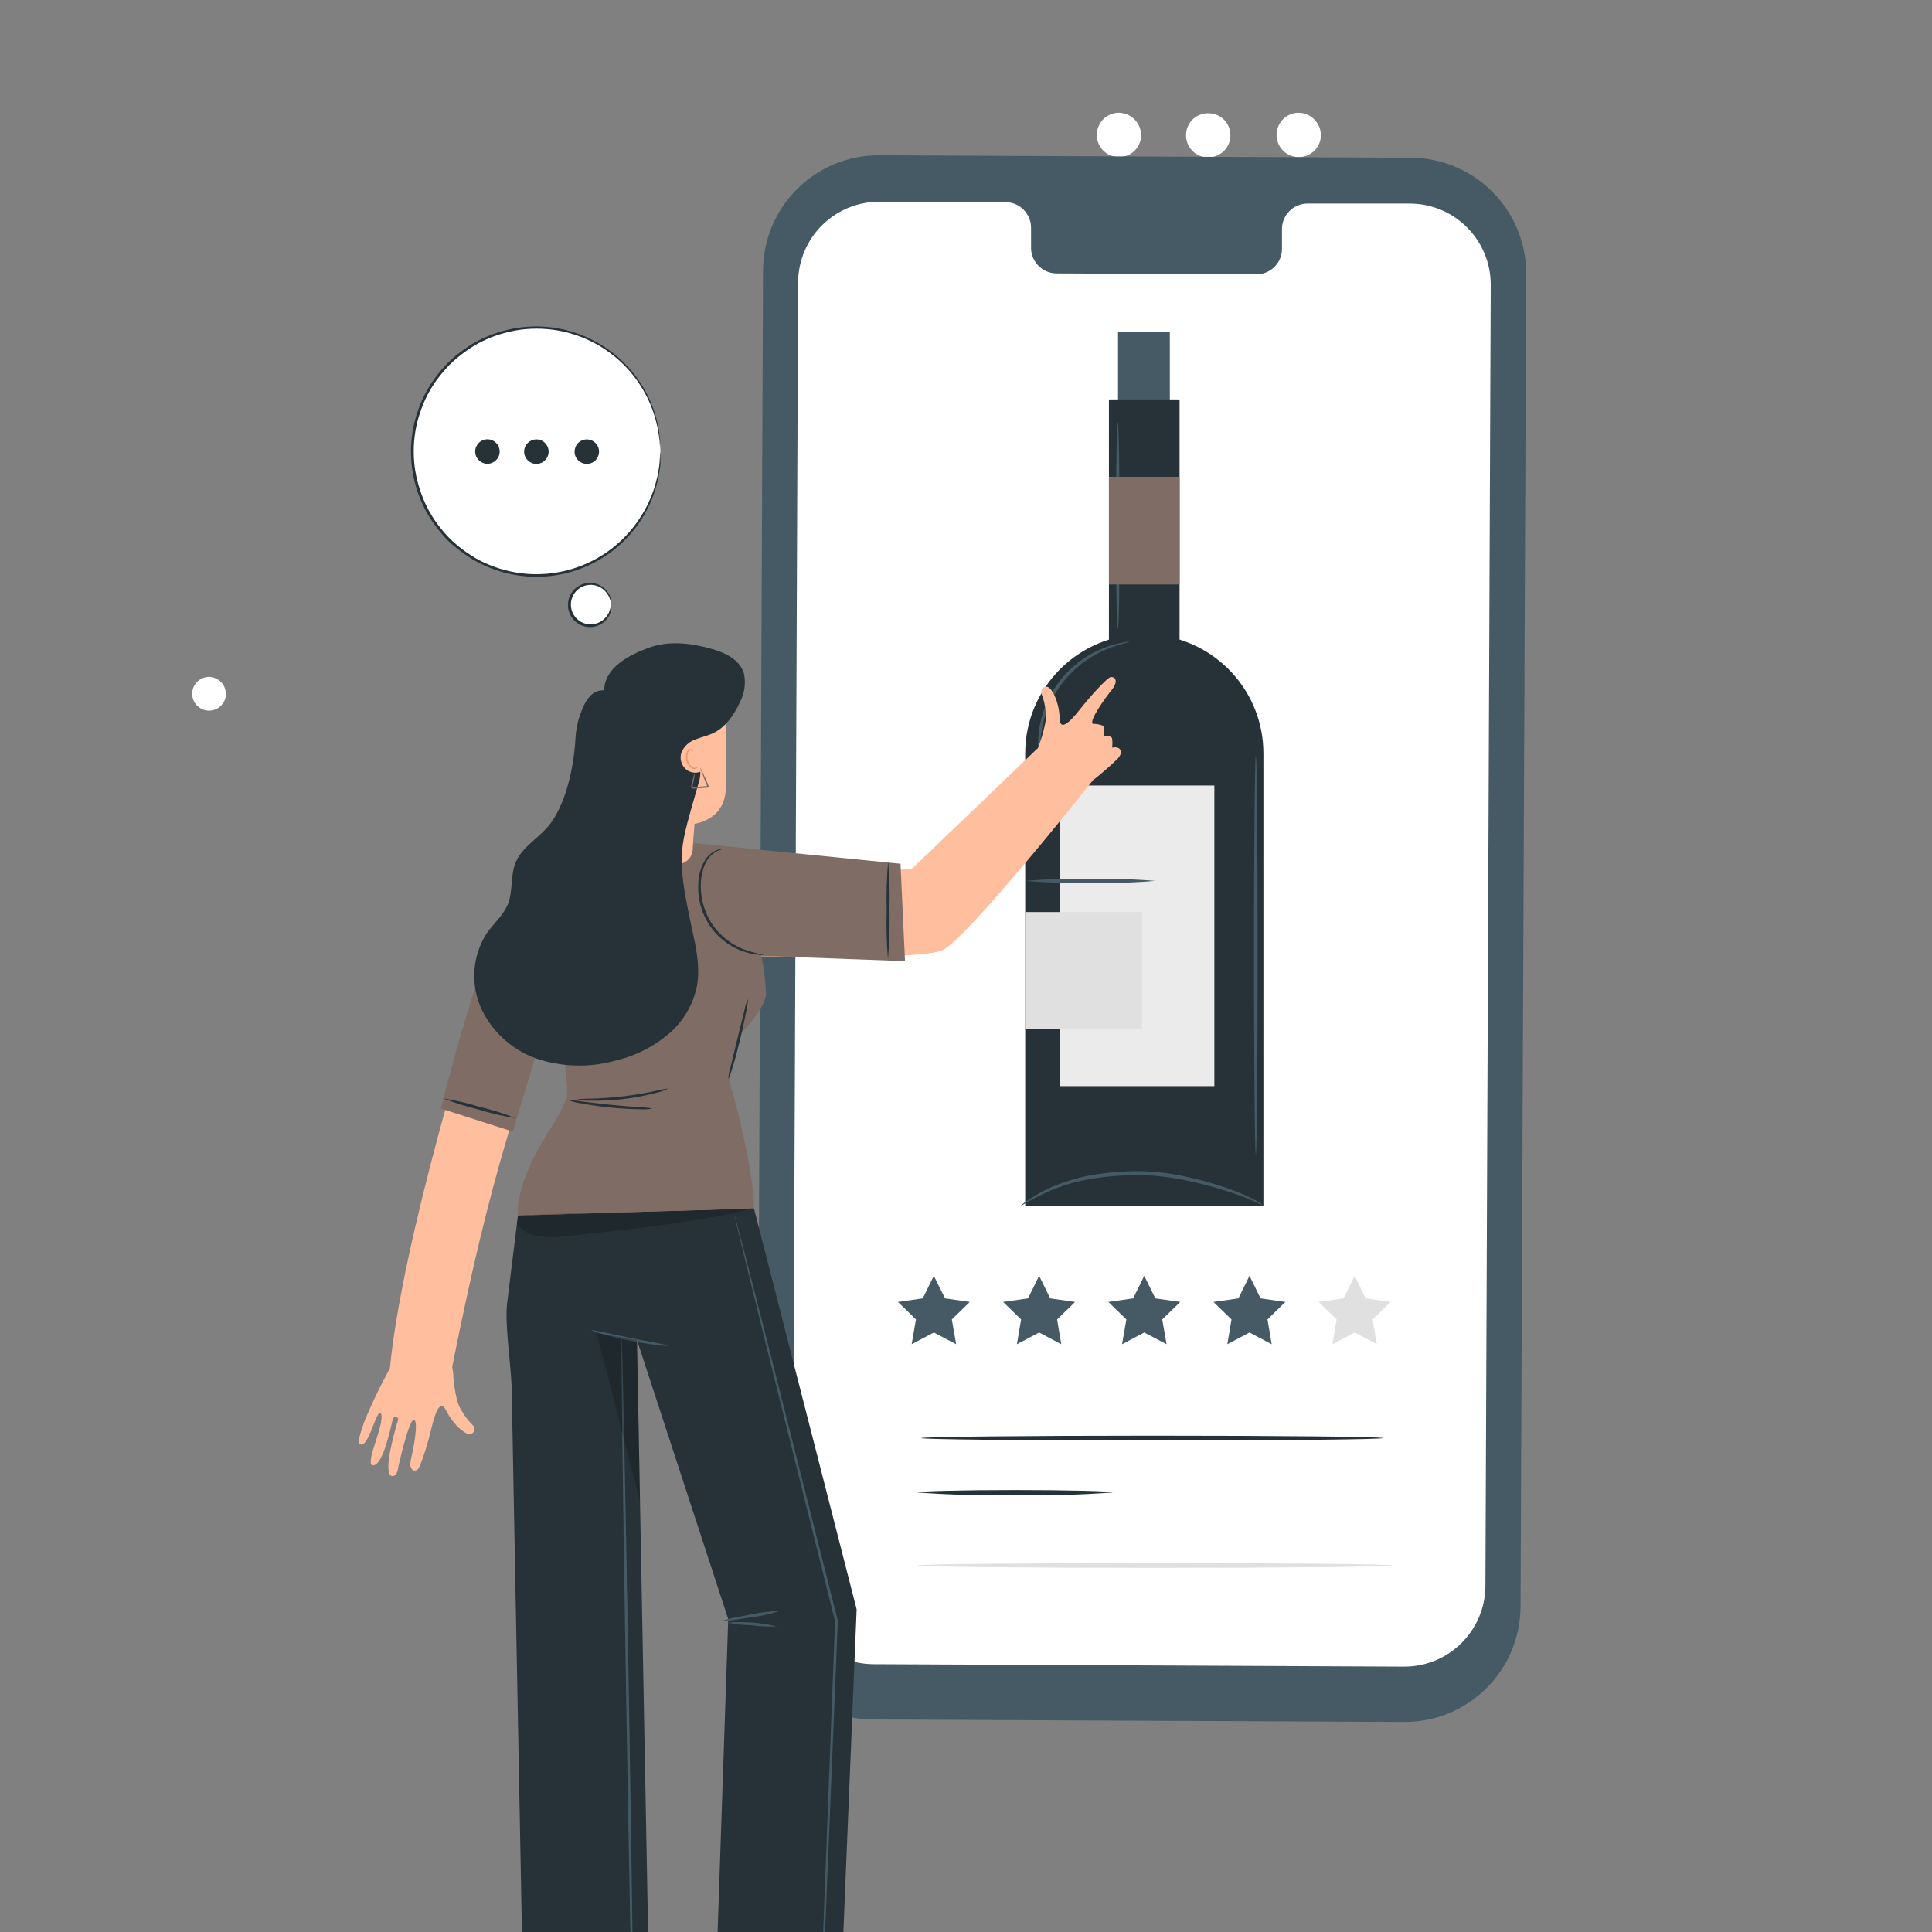 <?xml version="1.0" encoding="UTF-8"?><svg id="Ebene_1" xmlns="http://www.w3.org/2000/svg" viewBox="0 0 1000 1000"><rect x="0" y="0" width="1000" height="1000" fill="#808080" stroke="none"/><defs><style>.cls-1{fill:#ebebeb;}.cls-2{fill:#eb996e;}.cls-3{fill:#fff;}.cls-4{fill:#ffbe9d;}.cls-5{fill:#7e6c65;}.cls-6{fill:#e0e0e0;}.cls-7{fill:#455a64;}.cls-8{fill:#263238;}.cls-9,.cls-10{opacity:.2;}.cls-10{isolation:isolate;}</style></defs><path class="cls-3" d="m116.94,359.44c-.2,4.82-4.26,8.56-9.08,8.37-4.82-.2-8.56-4.26-8.37-9.08.19-4.69,4.05-8.38,8.74-8.37,4.91.12,8.8,4.18,8.7,9.09Z"/><path class="cls-3" d="m590.66,70.33c-.27,6.34-5.63,11.25-11.97,10.98-6.34-.27-11.25-5.63-10.98-11.97.27-6.14,5.32-10.98,11.46-10.99,6.47.15,11.61,5.51,11.49,11.98Z"/><path class="cls-3" d="m633.82,62.23c4.3,4.67,4,11.93-.67,16.23-4.67,4.3-11.93,4-16.23-.67-4.19-4.55-4.02-11.6.37-15.95,4.67-4.45,12.07-4.28,16.53.39Z"/><path class="cls-3" d="m683.7,70.33c-.27,6.34-5.63,11.25-11.97,10.98-6.34-.27-11.25-5.63-10.98-11.97.27-6.14,5.32-10.98,11.46-10.99,6.47.15,11.61,5.51,11.49,11.98Z"/><path class="cls-7" d="m726.81,891.27l-275.15-1.27c-33.09-.18-59.77-27.13-59.63-60.21l2.92-689.75c.14-33.09,27.07-59.8,60.16-59.66.02,0,.04,0,.06,0l275.12,1.27c33.09.17,59.78,27.1,59.66,60.19l-2.92,689.72c-.14,33.12-27.09,59.85-60.21,59.72h0Z"/><path class="cls-3" d="m729.87,105.36h-53.33c-7.32.14-13.14,6.18-13,13.49,0,0,0,0,0,0v9.67c.14,7.3-5.67,13.33-12.97,13.47-.01,0-.02,0-.03,0l-103.95-.47c-7.32-.2-13.1-6.28-12.92-13.61v-9.67c.19-7.31-5.58-13.4-12.89-13.61h-18.76l-46.69-.22c-23.12-.14-42,18.45-42.23,41.57l-2.75,673.25c-.11,23.17,18.59,42.04,41.76,42.14h0l274.57,1.27c23.18.11,42.06-18.6,42.17-41.78h0s2.75-673.25,2.75-673.25c.14-23.19-18.54-42.1-41.73-42.25Z"/><g id="freepik--Bottle--inject-105"><rect class="cls-7" x="578.69" y="171.68" width="26.81" height="63.69"/><path class="cls-8" d="m530.64,624.19v-234.24c0-34.05,27.6-61.65,61.65-61.65h0c34.05,0,61.65,27.6,61.65,61.65h0v234.24h-123.3Z"/><rect class="cls-8" x="573.98" y="206.75" width="36.56" height="196.39"/><rect class="cls-1" x="548.61" y="406.58" width="79.94" height="155.6"/><path class="cls-7" d="m653.92,624.19s-1.61-.91-4.63-2.3c-4.29-1.93-8.67-3.59-13.15-5.01-6.61-2.17-13.34-3.99-20.16-5.44-8.28-1.91-16.74-2.99-25.24-3.21-8.56-.09-17.12.53-25.56,1.87-6.84,1.13-13.55,2.97-20.01,5.48-5.89,2.53-11.6,5.46-17.1,8.8,1.23-1.25,2.59-2.34,4.08-3.25,3.93-2.68,8.11-4.95,12.49-6.8,6.54-2.8,13.38-4.84,20.39-6.1,8.5-1.45,17.12-2.13,25.75-2.04,8.62.23,17.19,1.36,25.56,3.4,6.84,1.53,13.58,3.5,20.2,5.88,4.48,1.55,8.84,3.42,13.04,5.63,1.62.76,3.1,1.81,4.35,3.1h0Z"/><path class="cls-7" d="m650.01,391c.55,0,.94,46.23.94,103.23s-.4,103.23-.94,103.23-.94-46.23-.94-103.23.43-103.23.94-103.23Z"/><path class="cls-7" d="m584.62,332.2c0,.32-4.82.91-12.02,3.95-19.14,7.92-32.25,25.85-33.97,46.5-.7,7.78.26,12.6,0,12.64-.43-1.06-.72-2.17-.81-3.33-.47-3.12-.6-6.27-.43-9.43,1.08-21.37,14.79-40.03,34.84-47.48,2.93-1.11,5.97-1.95,9.05-2.46,1.08-.32,2.19-.45,3.33-.4h.02Z"/><path class="cls-7" d="m578.55,325.04c-.51,0-.94-23.77-.94-53.09s.43-53.09.94-53.09.94,23.77.94,53.09-.26,53.09-.94,53.09Z"/><rect class="cls-5" x="573.98" y="246.8" width="36.56" height="55.73"/><path class="cls-7" d="m597.86,455.95c-11.2.96-22.45,1.28-33.67.94-11.24.32-22.48,0-33.67-.94,11.2-.94,22.45-1.27,33.67-.94,11.24-.3,22.48,0,33.67.94Z"/><rect class="cls-6" x="530.64" y="472.07" width="60.44" height="60.44"/></g><g id="freepik--Character--inject-56"><path class="cls-4" d="m579.42,387.53c-1.1-1.13-3.83-.58-3.83-.58.27-1.59.27-3.21,0-4.79-.5-1.54-3.97-1.24-3.97-1.24-.16-1.3-.16-2.61,0-3.91.06-.59-.26-1.15-.8-1.4-1.64-.67-3.41-.99-5.18-.94-2.12-1.51,6.47-13.55,9.67-17.41s2.62-6.86-.22-6.86c-1.96,0-11.98,11.57-15.07,15.45-3.09,3.88-11.27,14.68-11.54,6.06s-3.75-15.12-5.92-16.22-4.49,1.49-3.31,3.88c1.04,2.72,1.69,5.58,1.93,8.48.3,2.31.2,4.66-.3,6.94-.91,4.24-2.16,8.4-3.72,12.45h-.22s-60.1,57.65-64.45,61.76c-3.88,3.69-82-4.38-97.67-6.03-5.33-.78-10.7-1.15-16.09-1.1-6.8.3-8.02,1.27-14.79,1.35-17.11.19-34.19,1.69-51.07,4.49-15.58,2.65-28.39,13.76-33.22,28.81-15.78,49.31-51.54,166.01-57.84,231.57-4.77,8.64-9.07,17.53-12.89,26.64-4.43,12.06-3.36,12.48-1.87,12.75,4.02.74,8.59-20.91,10.3-15.67,1.71,5.23-8.68,25.81-4.46,26.42,5.51.77,9.89-22.04,10.41-23.85s3.25-1.24,2.75.47c-.8,2.42-8.54,28.12-3.14,28.95,2.97.44,3.31-4.99,3.31-4.99,0,0,5.51-24.6,8.02-24.1s-.17,15.01-1.43,19.86.5,7.3,3.09,6.11c1.76-.83,5.98-15.56,7.13-20.36s4.05-18.07,7.93-10.38,9.78,12.15,12.2,12.26c1.51-.17,2.6-1.54,2.42-3.05-.09-.75-.47-1.42-1.07-1.88-2.08-2.04-3.87-4.35-5.32-6.89-1.28-1.97-2.22-4.15-2.75-6.45-1.11-4.57-1.76-9.24-1.93-13.94l-.44-2.75c6.17-30.55,23.94-120.21,49.58-177.47l10.52,21.65,4.57,16.03-28.04,69.22,119.6-1.57-17.85-68.7,21.68-71.62h0c23.44.52,83.63,1.4,93.65-3.14,12.62-5.51,77.87-87.92,77.87-87.92h0c4.25-3.31,8.33-6.84,12.2-10.58,0,0,3.97-3.33,1.57-5.81Z"/><path class="cls-5" d="m265.43,585.72c3.47-11.84,21.29-70.4,21.29-70.4,0,0,8.76,47.74,6.45,53.49-2.13,4.93-4.64,9.68-7.52,14.21-20.22,30.77-17.57,46.17-17.57,46.17l122.16-3.72c.28-17.08-9.83-56.8-11.93-63.13s4.88-27.08,4.88-27.08c0,0,13.77-14.02,13.28-21.24-.26-6.48-1.06-12.93-2.4-19.28l74.37,2.75-2.34-50.41-106.82-10.69c-3.72,10.49-37.35,5.34-37.35,5.34-36.3,1.21-38.56,7.88-53.66,19.61-15.09,11.73-40.08,112.44-40.08,112.44l37.24,11.93Z"/><path class="cls-8" d="m337.66,573.79c-2.12.38-4.27.49-6.42.33-3.99,0-9.48-.28-15.51-.88-6.03-.61-11.49-1.46-15.37-2.23-2.14-.28-4.24-.81-6.25-1.6,2.15,0,4.3.2,6.42.61,3.91.5,9.34,1.18,15.34,1.79,6,.61,11.46,1.02,15.4,1.29,2.15.03,4.29.26,6.39.69Z"/><path class="cls-8" d="m346.03,563.41c-2.12,1.04-4.36,1.81-6.67,2.29-10.99,2.89-22.33,4.23-33.69,3.99-2.35.08-4.7-.15-7-.66,2.32-.29,4.66-.41,7-.36,4.32-.14,10.27-.44,16.83-1.21,6.56-.77,12.4-1.87,16.53-2.75,2.29-.61,4.63-1.05,7-1.29Z"/><path class="cls-8" d="m387.13,517.08c-.06,2.1-.34,4.19-.85,6.23-.72,3.83-1.82,9.06-3.22,14.79s-2.75,11.02-3.97,14.6c-.49,2.05-1.21,4.04-2.15,5.92.15-2.09.54-4.16,1.16-6.17,1.05-4.3,2.23-9.26,3.55-14.68s2.59-10.38,3.64-14.68c.37-2.07.99-4.08,1.85-6Z"/><path class="cls-8" d="m266.73,578.7c-6.37-.98-12.66-2.45-18.81-4.38-6.29-1.47-12.45-3.4-18.46-5.78,6.37,1,12.66,2.46,18.81,4.38,6.29,1.46,12.46,3.4,18.46,5.78Z"/><path class="cls-8" d="m395.39,494.13c-1.04.18-2.1.18-3.14,0-2.88-.3-5.7-.97-8.4-2.01-9.11-3.42-16.35-10.54-19.94-19.58-1.96-4.92-2.8-10.22-2.45-15.51.12-4.36,1.43-8.61,3.77-12.29,1.65-2.48,4.12-4.3,6.97-5.15.76-.21,1.55-.31,2.34-.3h.83s-1.16,0-3,.74c-2.62.97-4.84,2.78-6.31,5.15-3.75,5.89-4.79,16.66-.8,26.72,1.86,4.74,4.77,9,8.51,12.45,3.07,2.83,6.6,5.1,10.44,6.72,3.6,1.42,7.35,2.45,11.18,3.06Z"/><path class="cls-8" d="m459.6,496.5c-.69-8.45-.91-16.93-.66-25.4-.22-8.46.04-16.93.77-25.37.69,8.44.91,16.91.66,25.37.23,8.47-.03,16.95-.77,25.4Z"/><path class="cls-4" d="m358.56,439.48c.3-6.14.94-13.08.94-13.08,0,0,15.2-1.68,16.11-17.38.91-15.7,0-51.92,0-51.92l-27.54-14.1-30.57,24.05,4.71,78.5,28.04,1.79c4.46.12,8.18-3.39,8.32-7.85Z"/><path class="cls-2" d="m361.29,396.6s0,.3-.25.66c-.42.53-1.07.82-1.74.77-1.76,0-3.47-2.04-4.08-4.41-.29-1.15-.29-2.35,0-3.5.11-1.02.74-1.91,1.65-2.37.37-.15.79-.15,1.16,0,.27.14.5.36.63.63.19.47,0,.77,0,.74s0-.28-.28-.55c-.3-.41-.86-.53-1.29-.28-.69.42-1.11,1.15-1.13,1.96-.23,1.02-.23,2.09,0,3.11.55,2.15,2.04,3.88,3.36,4.05.52.07,1.05-.08,1.46-.41.33-.22.44-.44.5-.41Z"/><path class="cls-8" d="m385.06,348.61c-2.12-7.22-9.81-10.8-16.8-12.78-10.66-3.03-22.17-4.35-32.59-.52s-22.92,10.55-22.92,22.04c-6.14-.5-9.67,4.88-12.09,11.54-1.55,4.06-2.48,8.33-2.75,12.67h0c-.77,15.04-4.99,35.81-14.74,46.83-5.51,6.14-13.14,10.38-16.28,18.04-2.75,6.64-1.32,14.52-3.88,21.24-2.29,5.92-7.33,10.14-11.02,15.29-7.64,11.88-8.63,26.86-2.62,39.64,6.02,12.38,16.87,21.74,30,25.89,12.87,3.91,26.59,4.05,39.53.39,9.71-2.32,18.77-6.81,26.5-13.14,7.91-6.46,13.34-15.45,15.37-25.45,1.96-11.24-1.18-22.67-3.53-33.85-7.33-35.34-5.23-37.19,4.02-69.99.22-.58.33-1.18.5-1.76s.25-.85.36-1.29h0c.26-1.3.4-2.62.41-3.94-2.76,1.03-5.86.36-7.96-1.71-2.1-2.2-2.82-5.37-1.87-8.26,1.31-3.14,3.9-5.57,7.11-6.69,3.06-1.27,6.34-1.93,9.34-3.33,6.36-3.03,10.77-9.31,13.77-15.89,2.47-4.56,3.23-9.86,2.15-14.93Z"/><path class="cls-5" d="m362.39,397.34c.58.86,1.06,1.78,1.43,2.75.83,1.74,1.93,4.19,3.14,7.02l.22.52h-.58l-2.75.25c-1.9,0-3.5.36-5.37.33-.33-.07-.6-.31-.72-.63-.08-.25-.08-.52,0-.77.06-.37.15-.74.25-1.1l.5-1.96c.25-1.3.64-2.58,1.16-3.8-.05,1.33-.25,2.65-.58,3.94l-.39,1.96c-.14.66-.39,1.68,0,1.6,1.38,0,3.33-.3,5.15-.41l2.75-.25-.36.61c-1.18-2.75-2.18-5.34-2.75-7.13-.51-.91-.88-1.9-1.1-2.92Z"/><path class="cls-8" d="m268.08,629.18l122.16-3.72,53.16,207.52-9.78,238.04h-64.59l7.91-232.97-47.24-144.47,7.27,386.67-65.28.96-6.86-363.45c-.3-10.11-3.61-32.89-2.37-42.91l5.62-45.67Z"/><path class="cls-7" d="m345.95,696.53c-2,.13-4.01,0-5.98-.36-3.69-.44-8.73-1.21-14.27-2.31-5.54-1.1-10.49-2.37-14.08-3.39-1.91-.42-3.77-1.09-5.51-1.98,0-.41,8.98,1.74,20,3.97,11.02,2.23,19.89,3.66,19.83,4.08Z"/><path class="cls-7" d="m327.96,1069.21c-.39,0-2.09-84.48-3.83-188.68-1.74-104.2-2.75-188.74-2.4-188.74s2.12,84.45,3.83,188.71c1.71,104.26,2.81,188.71,2.4,188.71Z"/><path class="cls-7" d="m424.28,1057.98c-.03-.38-.03-.75,0-1.13v-3.31c0-2.97.22-7.24.39-12.67.39-11.02.94-27.02,1.63-46.63,1.49-39.44,3.58-93.82,5.87-153.84v-1.63.19c-14.46-57.84-27.54-110.34-37.05-148.33l-11.02-44.93c-1.27-5.26-2.23-9.37-2.92-12.23-.33-1.35-.55-2.4-.74-3.2-.11-.36-.17-.73-.19-1.1.14.35.25.71.33,1.07.22.77.5,1.82.88,3.14.74,2.75,1.82,6.94,3.2,12.17,2.75,10.63,6.64,25.95,11.49,44.82,9.59,37.96,22.81,90.32,37.46,148.25v1.82c-2.45,60.02-4.68,114.37-6.31,153.81-.85,19.64-1.57,35.53-2.07,46.61-.28,5.51-.5,9.7-.63,12.67,0,1.4-.17,2.51-.19,3.31,0,.38-.03.76-.11,1.13Z"/><path class="cls-7" d="m403.21,833.93c-4.64,1.53-9.42,2.59-14.27,3.17-5.95,1.02-11.02,1.74-13.3,1.85v-.55c.74.22,1.13.36,1.13.47s-.47,0-1.24,0h-1.65l1.65-.5c2.15-.63,7.22-1.68,13.17-2.75,4.77-1.04,9.63-1.6,14.52-1.68Z"/><path class="cls-7" d="m402.08,841.83c-4.3.2-8.6,0-12.86-.58-4.3-.09-8.59-.56-12.81-1.4,8.61-.7,17.27-.03,25.67,1.98Z"/><path class="cls-10" d="m267.55,633.56c2.93,3.76,7.31,6.09,12.06,6.42,4.92.58,9.9.49,14.79-.28,31.54-3.5,64.95-6.72,95.83-14.24-39.97,2.23-82.19,1.49-122.16,3.72l-.41,3.42"/><g class="cls-9"><polygon points="308.73 689.89 331.27 777.32 329.7 693.58 308.73 689.89"/></g></g><g id="freepik--speech-bubble-2--inject-36"><circle class="cls-3" cx="277.64" cy="233.7" r="64.21"/><path class="cls-8" d="m341.84,233.71c-.07-.35-.11-.7-.14-1.05,0-.74,0-1.76-.22-3.03,0-.69,0-1.43-.14-2.23s-.28-1.74-.41-2.75c-.31-2.23-.77-4.44-1.38-6.61-1.51-5.98-3.91-11.7-7.13-16.97-15.7-26.18-47.75-37.55-76.44-27.1-2.83,1.03-5.6,2.26-8.26,3.66-2.7,1.49-5.3,3.16-7.77,5.01-2.56,1.89-4.98,3.95-7.24,6.17-2.25,2.32-4.34,4.77-6.28,7.35-3.92,5.29-6.96,11.18-9.01,17.44-4.37,12.99-4.37,27.06,0,40.05,2.03,6.31,5.08,12.26,9.01,17.6,1.91,2.59,3.99,5.04,6.23,7.35,2.26,2.2,4.67,4.25,7.19,6.14,2.49,1.83,5.09,3.51,7.8,5.01,2.67,1.4,5.43,2.61,8.26,3.64,28.68,10.38,60.7-.97,76.44-27.1,3.24-5.23,5.68-10.93,7.22-16.89.6-2.17,1.07-4.38,1.38-6.61.14-.96.33-1.87.41-2.75l.14-2.26c0-1.27.17-2.29.22-3.03.02-.35.07-.7.14-1.05.03.35.03.7,0,1.05v5.32c0,.83-.22,1.74-.36,2.75-.25,2.26-.66,4.5-1.24,6.69-1.44,6.07-3.8,11.89-7,17.24-15.75,26.78-48.36,38.52-77.57,27.93-2.91-1.04-5.74-2.27-8.48-3.69-2.77-1.51-5.43-3.21-7.96-5.1-2.64-1.9-5.15-3.97-7.52-6.2-2.27-2.37-4.4-4.88-6.36-7.52-4.04-5.42-7.18-11.46-9.31-17.88-4.46-13.3-4.46-27.69,0-40.99,2.12-6.42,5.25-12.45,9.28-17.88,1.96-2.64,4.09-5.15,6.36-7.52,2.32-2.24,4.78-4.32,7.38-6.23,2.53-1.89,5.19-3.59,7.96-5.1,2.74-1.43,5.57-2.67,8.48-3.72,10.9-3.94,22.65-4.89,34.05-2.75,18.23,3.52,34.07,14.68,43.52,30.66,3.19,5.36,5.55,11.17,7,17.24.58,2.2.99,4.43,1.24,6.69.14.99.28,1.87.36,2.75s0,1.6,0,2.26v3.06c.08.3.13.6.17.91Z"/><path class="cls-8" d="m258.63,233.77c-.03,3.5-2.89,6.31-6.39,6.28s-6.31-2.89-6.28-6.39c.03-3.49,2.87-6.3,6.36-6.28,3.48,0,6.31,2.82,6.31,6.31,0,.03,0,.06,0,.08Z"/><path class="cls-8" d="m283.97,233.77c0,3.5-2.84,6.34-6.34,6.34s-6.34-2.84-6.34-6.34c0-3.5,2.84-6.34,6.34-6.34s6.34,2.84,6.34,6.34h0Z"/><path class="cls-8" d="m309.22,230.6c1.75,3.03.72,6.9-2.31,8.66-3.03,1.75-6.9.72-8.66-2.31-1.75-3.03-.72-6.9,2.31-8.66,0,0,0,0,0,0,3.03-1.75,6.9-.71,8.65,2.31Z"/><path class="cls-3" d="m316.33,312.77c0,5.99-4.86,10.85-10.85,10.85-5.99,0-10.85-4.86-10.85-10.85,0-5.99,4.86-10.85,10.85-10.85,0,0,.02,0,.03,0,5.98.02,10.83,4.87,10.83,10.85Z"/><path class="cls-8" d="m316.33,312.77s0-.96-.61-2.59c-.7-2.22-2.11-4.15-3.99-5.51-4.56-3.32-10.96-2.31-14.28,2.25-3.32,4.56-2.31,10.96,2.25,14.28,3.58,2.61,8.44,2.61,12.02,0,1.87-1.37,3.26-3.3,3.97-5.51.47-1.63.47-2.59.61-2.59.21.91.21,1.85,0,2.75-.54,2.49-1.92,4.72-3.91,6.31-3.06,2.4-7.13,3.06-10.8,1.76-5.96-2.12-9.08-8.67-6.96-14.63,1.15-3.25,3.71-5.81,6.96-6.96,3.67-1.3,7.75-.63,10.8,1.79,2,1.57,3.39,3.79,3.91,6.28.17.78.18,1.59.03,2.37Z"/></g><polygon class="cls-7" points="483.35 660.36 489.16 672.04 501.98 673.89 492.67 682.95 494.9 695.77 483.35 689.71 471.87 695.77 474.1 682.95 464.79 673.89 477.61 672.04 483.35 660.36"/><polygon class="cls-7" points="537.84 660.36 543.58 672.04 556.47 673.89 547.15 682.95 549.32 695.77 537.84 689.71 526.35 695.77 528.52 682.95 519.21 673.89 532.1 672.04 537.84 660.36"/><polygon class="cls-7" points="592.26 660.36 598 672.04 610.89 673.89 601.57 682.95 603.81 695.77 592.26 689.71 580.77 695.77 583.01 682.95 573.69 673.89 586.52 672.04 592.26 660.36"/><polygon class="cls-7" points="646.74 660.36 652.48 672.04 665.31 673.89 656.06 682.95 658.23 695.77 646.74 689.71 635.26 695.77 637.43 682.95 628.11 673.89 641 672.04 646.74 660.36"/><polygon class="cls-6" points="701.16 660.36 706.9 672.04 719.79 673.89 710.48 682.95 712.65 695.77 701.16 689.71 689.68 695.77 691.85 682.95 682.53 673.89 695.42 672.04 701.16 660.36"/><path class="cls-8" d="m715.76,744.36c0,.67-53.49,1.25-119.46,1.25s-119.51-.58-119.51-1.25,53.49-1.25,119.51-1.25,119.46.53,119.46,1.25Z"/><path class="cls-8" d="m575.85,772.5c-16.77,1.27-33.6,1.68-50.42,1.25-16.83.43-33.67.02-50.46-1.25,0-.67,22.57-1.25,50.46-1.25s50.42.58,50.42,1.25Z"/><path class="cls-6" d="m720.76,810.28c0,.67-55.02,1.25-122.87,1.25s-122.92-.58-122.92-1.25,55.02-1.25,122.92-1.25,122.87.58,122.87,1.25Z"/></svg>